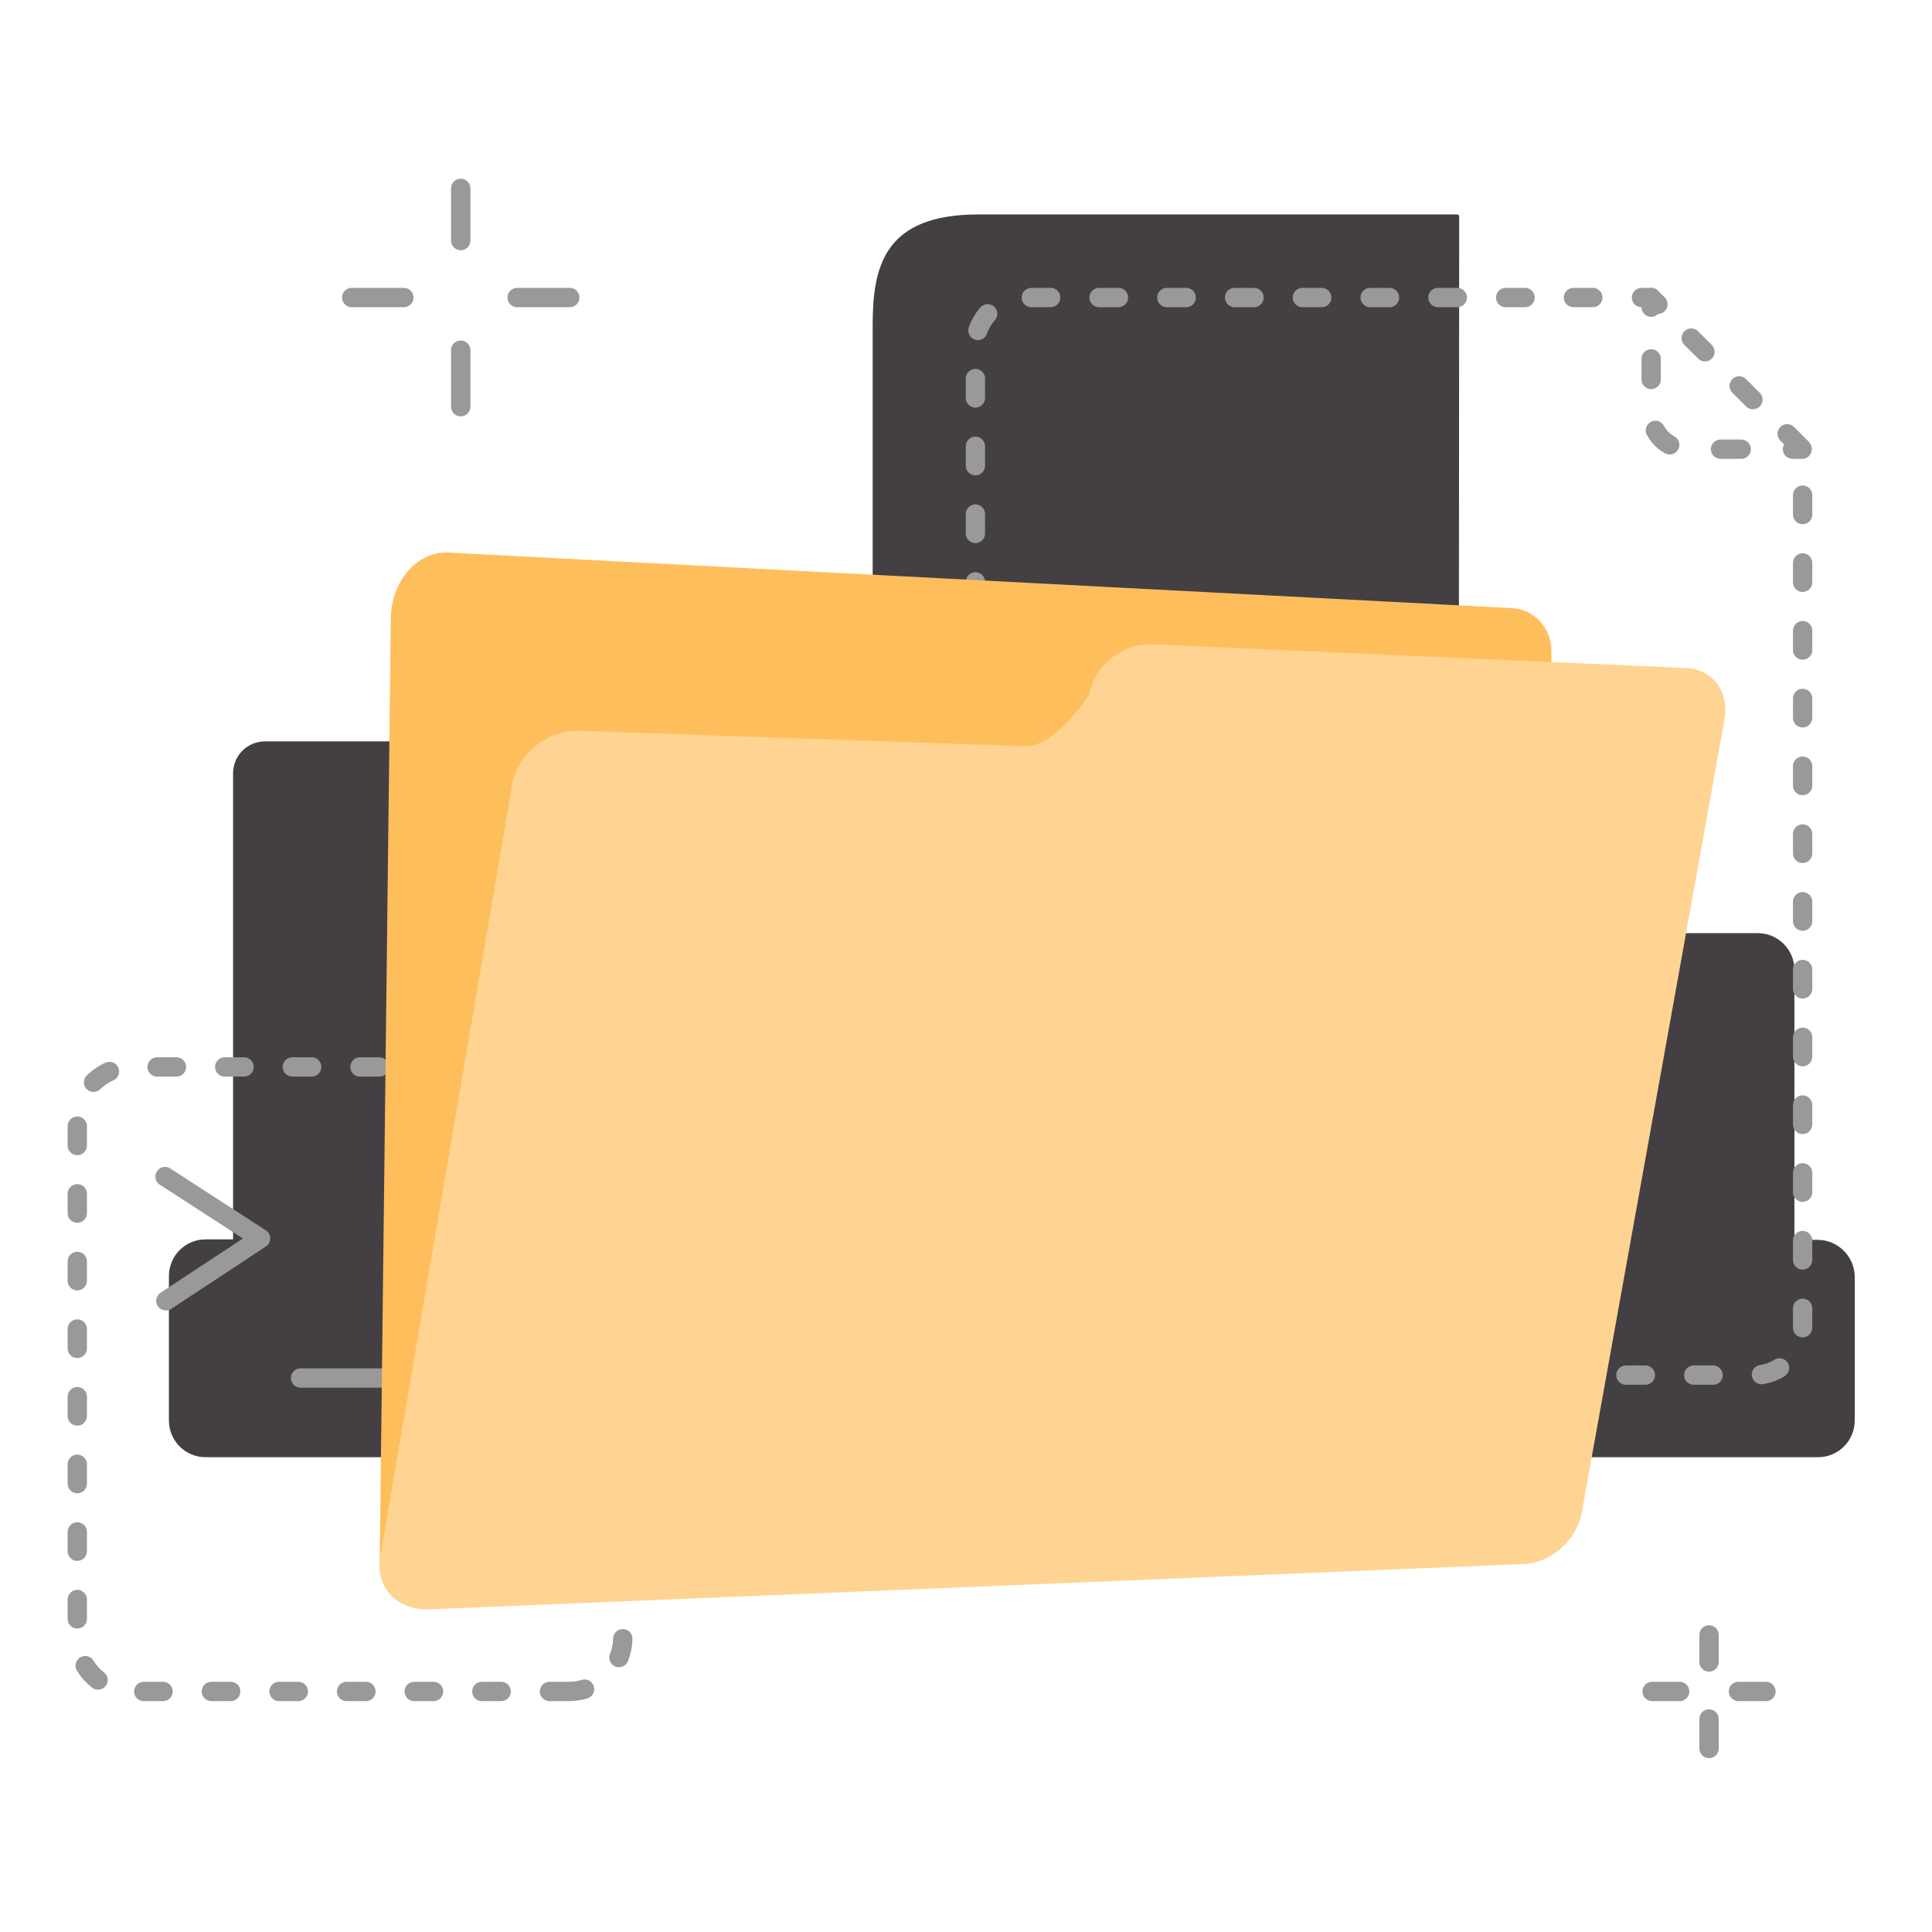 <svg xmlns="http://www.w3.org/2000/svg" width="400" height="400" fill="none" viewBox="0 0 400 400"><path fill="#433F43" d="M376.31 256.698h-4.793v-55.9c0-4.2-3.395-7.6-7.59-7.6h-61.916l.1-148.4c0-.2-.199-.4-.399-.4h-99.165c-19.674 0-21.871 11-21.871 23v146.5h-25.365v-53.8c0-3.7-2.996-6.6-6.591-6.6H54.847c-3.695 0-6.59 3-6.59 6.6v96.5h-5.693c-4.194 0-7.59 3.4-7.59 7.6v29.9c0 4.2 3.396 7.6 7.59 7.6H376.41c4.195 0 7.59-3.4 7.59-7.6v-29.9c-.1-4.1-3.495-7.5-7.69-7.5"/><path stroke="#999" stroke-dasharray="4 10" stroke-linecap="round" stroke-linejoin="round" stroke-width="4" d="M117.762 350.198H27.185c-6.192 0-11.185-5-11.185-11.2v-106.9c0-6.2 4.993-11.2 11.185-11.2h90.577c6.191 0 11.185 5 11.185 11.2v106.9c0 6.2-4.994 11.2-11.185 11.2" clip-rule="evenodd"/><path fill="#999" d="M35.262 241.923a1.999 1.999 0 1 0-2.173 3.357zm18.687 14.479 1.1 1.67a2 2 0 0 0-.014-3.349zm-20.674 11.23a2 2 0 1 0 2.2 3.34zm28.962 15.67a2 2 0 1 0 0 4zm20.772 4a2 2 0 0 0 0-4zm-49.92-42.022 19.773 12.8 2.173-3.357-19.773-12.8zm19.759 9.452-19.573 12.9 2.2 3.34 19.574-12.9zm9.389 32.57h20.772v-4H62.237z"/><path stroke="#999" stroke-linecap="round" stroke-linejoin="round" stroke-width="4" d="m343.255 63.002-1.398-1.4h-1.997"/><path stroke="#999" stroke-dasharray="4.01 10.02" stroke-linecap="round" stroke-linejoin="round" stroke-width="4" d="M329.774 61.602h-117.84c-5.493 0-9.986 4.5-9.986 10v203.1c0 5.5 4.493 10 9.986 10h151.294c5.493 0 9.987-4.5 9.987-10v-181.7l-26.464-26.4"/><g stroke="#999" stroke-linecap="round" stroke-linejoin="round" stroke-width="4"><path d="M341.857 61.602v2"/><path stroke-dasharray="4.27 10.68" d="M341.857 74.302v11.3c0 4.1 3.296 7.4 7.39 7.4h16.577"/><path d="M371.117 93h1.997"/></g><path fill="#FFBE5C" d="m78.615 323.601 2.297-195.6c.1-7.7 5.493-13.9 11.884-13.6l220.201 11.5c4.594.2 8.189 4.1 8.189 8.8v179.5z"/><path fill="#FFD493" d="M225.516 143.801c1.098-6 6.89-10.7 12.882-10.4l110.65 4.9c5.492.2 9.087 5 7.989 10.7l-29.56 164.2c-.999 5.6-6.291 10.3-11.784 10.6l-226.692 9.4c-6.79.3-11.385-4.6-10.286-10.8l27.363-160.1c1.098-6.3 7.39-11.3 14.081-11l92.174 3.2c6.392 0 13.183-10.7 13.183-10.7"/><path fill="#999" d="M97.392 39a2 2 0 1 0-4 0zm-4 10.8a2 2 0 0 0 4 0zm4 22.7a2 2 0 1 0-4 0zm-4 11.7a2 2 0 0 0 4 0zm24.57-20.598a2 2 0 0 0 0-4zm-10.886-4a2 2 0 0 0 0 4zm-23.467 4a2 2 0 0 0 0-4zm-10.786-4a2 2 0 1 0 0 4zM93.393 39v10.8h4V39zm0 33.5v11.7h4V72.5zm24.569-12.898h-10.886v4h10.886zm-34.353 0H72.823v4H83.61zM355.841 338.5a2 2 0 1 0-4 0zm-4 5.6a2 2 0 1 0 4 0zm4 11.798a2 2 0 0 0-4 0zm-4 6.1a2 2 0 1 0 4 0zm13.784-9.798a2 2 0 1 0 0-4zm-5.692-4a2 2 0 1 0 0 4zm-12.184 4a2 2 0 1 0 0-4zm-5.692-4a2 2 0 1 0 0 4zm9.784-9.7v5.6h4v-5.6zm0 17.398v6.1h4v-6.1zm13.784-7.698h-5.692v4h5.692zm-17.876 0h-5.692v4h5.692z"/></svg>